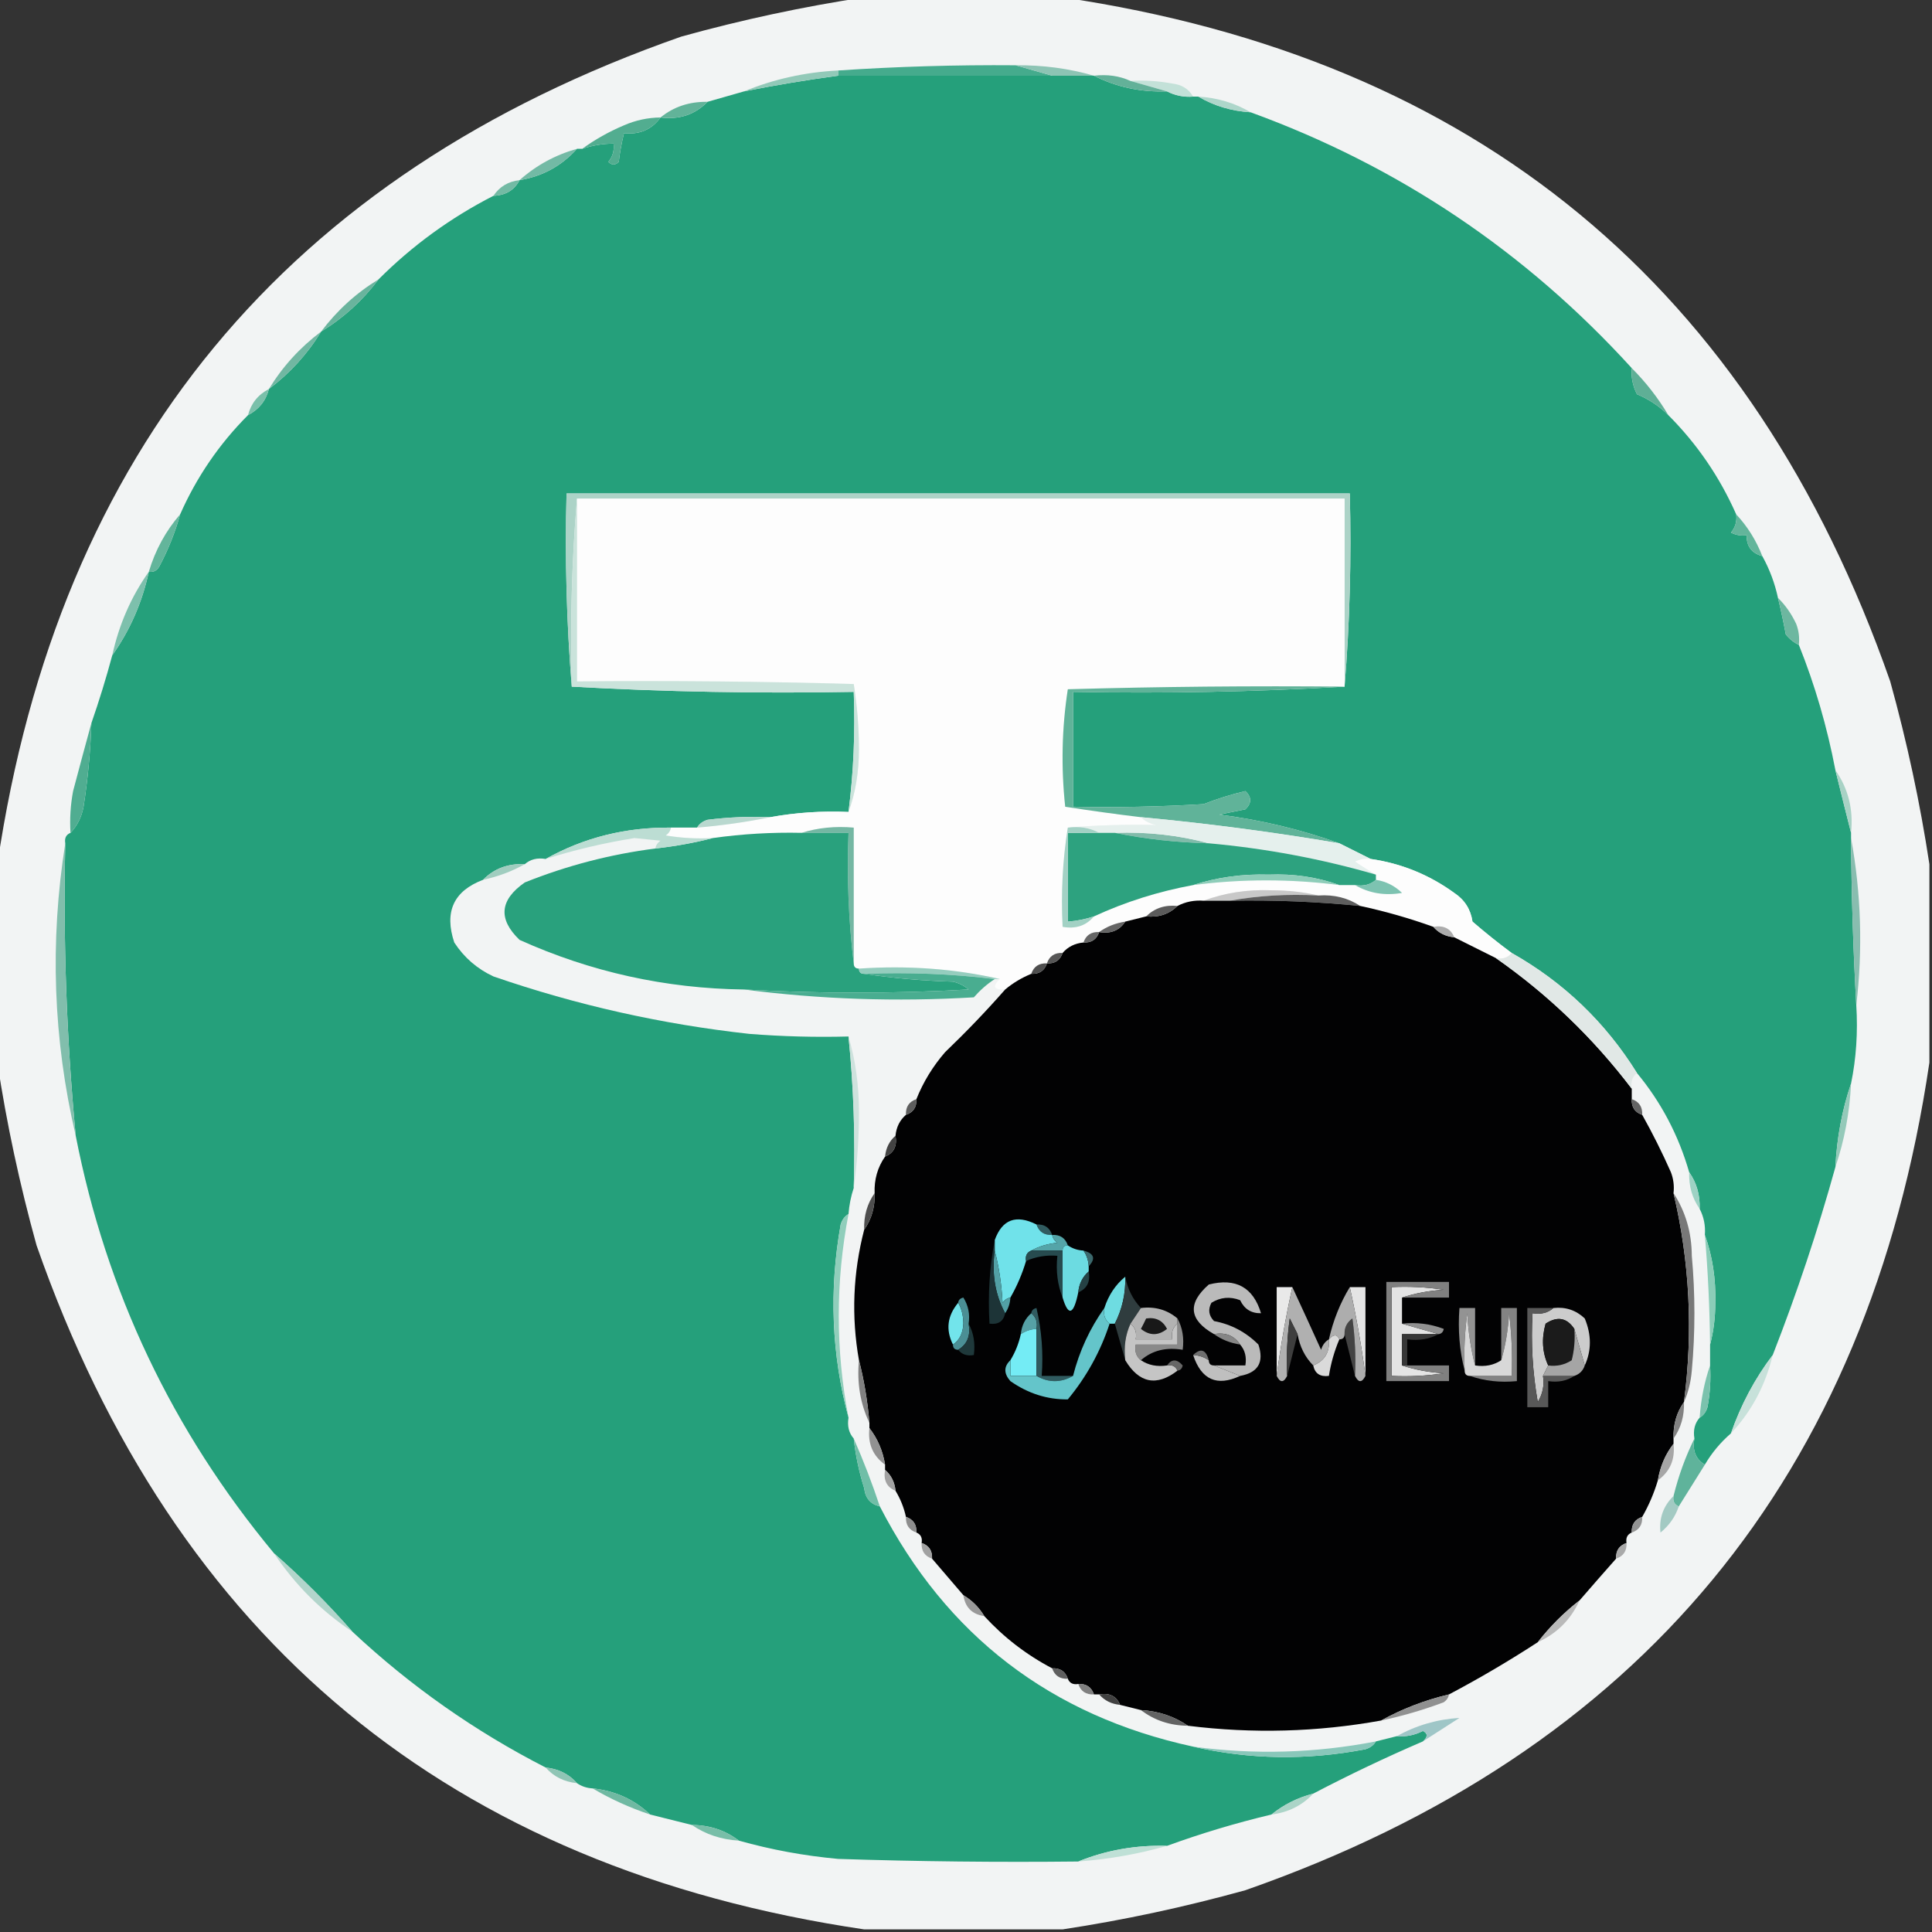 <?xml version="1.0" encoding="UTF-8"?>
<!DOCTYPE svg PUBLIC "-//W3C//DTD SVG 1.1//EN" "http://www.w3.org/Graphics/SVG/1.1/DTD/svg11.dtd">
<svg xmlns="http://www.w3.org/2000/svg" version="1.1" width="370px" height="370px" style="shape-rendering:geometricPrecision; text-rendering:geometricPrecision; image-rendering:optimizeQuality; fill-rule:evenodd; clip-rule:evenodd" xmlns:xlink="http://www.w3.org/1999/xlink">
<rect width="100%" height="100%" fill="#333333" stroke="none"/>
<g><path style="opacity:0.961" fill="#f9fbfb" d="M 165.5,-0.5 C 178.167,-0.5 190.833,-0.5 203.5,-0.5C 282.707,11.204 335.541,54.87 362,130.5C 365.228,142.15 367.728,153.816 369.5,165.5C 369.5,178.167 369.5,190.833 369.5,203.5C 357.796,282.707 314.13,335.541 238.5,362C 226.85,365.228 215.184,367.728 203.5,369.5C 190.833,369.5 178.167,369.5 165.5,369.5C 86.293,357.796 33.459,314.13 7,238.5C 3.772,226.85 1.272,215.184 -0.5,203.5C -0.5,190.833 -0.5,178.167 -0.5,165.5C 11.204,86.293 54.87,33.459 130.5,7C 142.15,3.772 153.816,1.272 165.5,-0.5 Z"/></g>
<g><path style="opacity:1" fill="#45ab8d" d="M 194.5,12.5 C 196.833,13.167 199.167,13.833 201.5,14.5C 187.833,14.5 174.167,14.5 160.5,14.5C 160.5,14.167 160.5,13.833 160.5,13.5C 171.817,12.741 183.15,12.407 194.5,12.5 Z"/></g>
<g><path style="opacity:1" fill="#8dc4b4" d="M 194.5,12.5 C 199.731,12.444 204.731,13.111 209.5,14.5C 206.833,14.5 204.167,14.5 201.5,14.5C 199.167,13.833 196.833,13.167 194.5,12.5 Z"/></g>
<g><path style="opacity:1" fill="#25a07b" d="M 160.5,14.5 C 174.167,14.5 187.833,14.5 201.5,14.5C 204.167,14.5 206.833,14.5 209.5,14.5C 213.799,16.677 218.465,17.677 223.5,17.5C 225.042,18.301 226.708,18.634 228.5,18.5C 228.833,18.5 229.167,18.5 229.5,18.5C 232.505,20.277 235.838,21.277 239.5,21.5C 267.827,31.817 292.16,48.151 312.5,70.5C 312.357,72.262 312.691,73.929 313.5,75.5C 315.784,76.458 317.784,77.792 319.5,79.5C 324.998,85.005 329.331,91.338 332.5,98.5C 332.67,99.822 332.337,100.989 331.5,102C 332.448,102.483 333.448,102.649 334.5,102.5C 334.468,104.619 335.468,105.952 337.5,106.5C 338.892,109.007 339.892,111.673 340.5,114.5C 341.06,116.801 341.56,119.134 342,121.5C 342.708,122.381 343.542,123.047 344.5,123.5C 347.578,131.178 349.911,139.178 351.5,147.5C 352.508,151.596 353.508,155.596 354.5,159.5C 354.5,159.833 354.5,160.167 354.5,160.5C 354.567,171.177 354.901,181.844 355.5,192.5C 355.821,197.695 355.487,202.695 354.5,207.5C 352.779,212.562 351.779,217.895 351.5,223.5C 348.117,235.695 344.117,247.695 339.5,259.5C 336.073,264.016 333.407,269.016 331.5,274.5C 329.484,276.249 327.818,278.249 326.5,280.5C 324.744,279.448 324.077,277.781 324.5,275.5C 324.232,273.901 324.566,272.568 325.5,271.5C 326.222,271.082 326.722,270.416 327,269.5C 327.497,266.854 327.664,264.187 327.5,261.5C 327.5,260.167 327.5,258.833 327.5,257.5C 328.164,255.022 328.497,252.355 328.5,249.5C 328.621,244.907 327.954,240.574 326.5,236.5C 326.634,234.708 326.301,233.042 325.5,231.5C 325.59,228.848 324.924,226.515 323.5,224.5C 321.459,217.415 318.126,211.082 313.5,205.5C 307.452,195.785 299.452,188.118 289.5,182.5C 286.978,180.639 284.478,178.639 282,176.5C 281.654,174.152 280.487,172.319 278.5,171C 273.687,167.51 268.353,165.343 262.5,164.5C 260.5,163.5 258.5,162.5 256.5,161.5C 249.143,158.858 241.476,157.024 233.5,156C 235.167,155.667 236.833,155.333 238.5,155C 239.731,153.817 239.731,152.651 238.5,151.5C 235.772,152.145 233.105,152.979 230.5,154C 222.173,154.5 213.84,154.666 205.5,154.5C 205.5,147.167 205.5,139.833 205.5,132.5C 223.008,132.83 240.341,132.497 257.5,131.5C 258.495,119.345 258.829,107.011 258.5,94.5C 208.5,94.5 158.5,94.5 108.5,94.5C 108.171,107.011 108.505,119.345 109.5,131.5C 127.326,132.497 145.326,132.83 163.5,132.5C 163.799,140.253 163.466,147.92 162.5,155.5C 157.438,155.274 152.438,155.608 147.5,156.5C 143.486,156.334 139.486,156.501 135.5,157C 134.584,157.278 133.918,157.778 133.5,158.5C 131.833,158.5 130.167,158.5 128.5,158.5C 119.814,158.407 111.814,160.407 104.5,164.5C 102.901,164.232 101.568,164.566 100.5,165.5C 97.284,165.345 94.617,166.345 92.5,168.5C 86.875,170.627 85.042,174.627 87,180.5C 88.884,183.384 91.384,185.551 94.5,187C 110.391,192.484 126.724,196.15 143.5,198C 149.825,198.5 156.158,198.666 162.5,198.5C 163.473,208.084 163.806,217.75 163.5,227.5C 162.962,229.117 162.629,230.784 162.5,232.5C 161.778,232.918 161.278,233.584 161,234.5C 158.754,247.101 159.254,259.434 162.5,271.5C 162.232,273.099 162.566,274.432 163.5,275.5C 163.85,278.722 164.517,281.888 165.5,285C 165.715,286.908 166.715,288.074 168.5,288.5C 181.253,313.249 201.253,328.582 228.5,334.5C 239.31,336.986 250.31,337.153 261.5,335C 262.416,334.722 263.082,334.222 263.5,333.5C 264.833,333.167 266.167,332.833 267.5,332.5C 269.262,332.643 270.929,332.309 272.5,331.5C 273.463,331.97 273.463,332.637 272.5,333.5C 265.348,336.577 258.348,339.91 251.5,343.5C 248.504,344.27 245.837,345.604 243.5,347.5C 236.671,349.128 230.004,351.128 223.5,353.5C 217.497,353.333 211.83,354.333 206.5,356.5C 191.163,356.667 175.83,356.5 160.5,356C 154.011,355.407 147.678,354.241 141.5,352.5C 138.916,350.528 135.916,349.528 132.5,349.5C 129.833,348.833 127.167,348.167 124.5,347.5C 121.481,344.621 117.814,342.955 113.5,342.5C 112.391,342.443 111.391,342.11 110.5,341.5C 108.967,339.755 106.967,338.755 104.5,338.5C 90.932,331.553 78.599,322.886 67.5,312.5C 62.833,307.167 57.833,302.167 52.5,297.5C 33.002,274.024 20.335,247.358 14.5,217.5C 12.745,198.895 12.079,180.228 12.5,161.5C 12.328,160.508 12.662,159.842 13.5,159.5C 14.793,158.158 15.626,156.491 16,154.5C 16.83,149.192 17.33,143.859 17.5,138.5C 18.985,134.229 20.319,129.896 21.5,125.5C 24.909,120.677 27.243,115.344 28.5,109.5C 29.376,109.631 30.043,109.298 30.5,108.5C 32.223,105.268 33.556,101.935 34.5,98.5C 37.669,91.338 42.002,85.005 47.5,79.5C 49.587,78.415 50.92,76.749 51.5,74.5C 55.566,71.437 58.899,67.771 61.5,63.5C 65.771,60.899 69.437,57.566 72.5,53.5C 78.988,47.013 86.321,41.68 94.5,37.5C 96.848,37.408 98.514,36.408 99.5,34.5C 103.88,33.783 107.546,31.783 110.5,28.5C 110.833,28.5 111.167,28.5 111.5,28.5C 113.435,27.851 115.435,27.517 117.5,27.5C 117.67,28.822 117.337,29.989 116.5,31C 117.167,31.667 117.833,31.667 118.5,31C 118.67,29.43 119.003,27.597 119.5,25.5C 122.481,25.818 124.815,24.818 126.5,22.5C 130.104,22.951 133.104,21.951 135.5,19.5C 137.833,18.833 140.167,18.167 142.5,17.5C 148.467,16.314 154.467,15.314 160.5,14.5 Z"/></g>
<g><path style="opacity:1" fill="#92c9b8" d="M 160.5,13.5 C 160.5,13.833 160.5,14.167 160.5,14.5C 154.467,15.314 148.467,16.314 142.5,17.5C 148.156,15.159 154.156,13.826 160.5,13.5 Z"/></g>
<g><path style="opacity:1" fill="#c3e1d8" d="M 216.5,15.5 C 219.187,15.336 221.854,15.503 224.5,16C 226.32,16.2 227.653,17.034 228.5,18.5C 226.708,18.634 225.042,18.301 223.5,17.5C 221.167,16.833 218.833,16.167 216.5,15.5 Z"/></g>
<g><path style="opacity:1" fill="#63b199" d="M 209.5,14.5 C 212.059,14.198 214.393,14.532 216.5,15.5C 218.833,16.167 221.167,16.833 223.5,17.5C 218.465,17.677 213.799,16.677 209.5,14.5 Z"/></g>
<g><path style="opacity:1" fill="#add6ca" d="M 229.5,18.5 C 233.162,18.723 236.495,19.723 239.5,21.5C 235.838,21.277 232.505,20.277 229.5,18.5 Z"/></g>
<g><path style="opacity:1" fill="#62b399" d="M 135.5,19.5 C 133.104,21.951 130.104,22.951 126.5,22.5C 129.008,20.446 132.008,19.446 135.5,19.5 Z"/></g>
<g><path style="opacity:1" fill="#52ad90" d="M 126.5,22.5 C 124.815,24.818 122.481,25.818 119.5,25.5C 119.003,27.597 118.67,29.43 118.5,31C 117.833,31.667 117.167,31.667 116.5,31C 117.337,29.989 117.67,28.822 117.5,27.5C 115.435,27.517 113.435,27.851 111.5,28.5C 113.922,26.732 116.588,25.232 119.5,24C 121.74,23.023 124.073,22.523 126.5,22.5 Z"/></g>
<g><path style="opacity:1" fill="#73baa5" d="M 110.5,28.5 C 107.546,31.783 103.88,33.783 99.5,34.5C 102.675,31.672 106.342,29.672 110.5,28.5 Z"/></g>
<g><path style="opacity:1" fill="#73baa4" d="M 99.5,34.5 C 98.514,36.408 96.848,37.408 94.5,37.5C 95.659,35.75 97.326,34.75 99.5,34.5 Z"/></g>
<g><path style="opacity:1" fill="#69b49d" d="M 72.5,53.5 C 69.437,57.566 65.771,60.899 61.5,63.5C 64.563,59.434 68.229,56.101 72.5,53.5 Z"/></g>
<g><path style="opacity:1" fill="#71b7a2" d="M 61.5,63.5 C 58.899,67.771 55.566,71.437 51.5,74.5C 54.101,70.229 57.434,66.563 61.5,63.5 Z"/></g>
<g><path style="opacity:1" fill="#5faf96" d="M 312.5,70.5 C 315.209,73.209 317.542,76.209 319.5,79.5C 317.784,77.792 315.784,76.458 313.5,75.5C 312.691,73.929 312.357,72.262 312.5,70.5 Z"/></g>
<g><path style="opacity:1" fill="#7ac0aa" d="M 51.5,74.5 C 50.92,76.749 49.587,78.415 47.5,79.5C 48.08,77.251 49.413,75.585 51.5,74.5 Z"/></g>
<g><path style="opacity:1" fill="#acd3c7" d="M 257.5,131.5 C 257.5,119.5 257.5,107.5 257.5,95.5C 208.5,95.5 159.5,95.5 110.5,95.5C 109.505,107.322 109.172,119.322 109.5,131.5C 108.505,119.345 108.171,107.011 108.5,94.5C 158.5,94.5 208.5,94.5 258.5,94.5C 258.829,107.011 258.495,119.345 257.5,131.5 Z"/></g>
<g><path style="opacity:1" fill="#fdfdfd" d="M 110.5,95.5 C 159.5,95.5 208.5,95.5 257.5,95.5C 257.5,107.5 257.5,119.5 257.5,131.5C 239.83,131.333 222.164,131.5 204.5,132C 203.353,139.42 203.187,146.92 204,154.5C 208.796,155.248 213.629,155.915 218.5,156.5C 219.263,157.268 220.263,157.768 221.5,158C 215.659,157.865 209.992,158.031 204.5,158.5C 203.51,164.645 203.177,170.978 203.5,177.5C 206.01,177.946 208.01,177.28 209.5,175.5C 215.488,172.728 221.822,170.728 228.5,169.5C 237.842,168.299 247.175,168.299 256.5,169.5C 257.5,169.5 258.5,169.5 259.5,169.5C 262.228,171.076 265.228,171.576 268.5,171C 267.09,169.628 265.423,168.795 263.5,168.5C 263.5,168.167 263.5,167.833 263.5,167.5C 262.192,166.768 260.858,165.934 259.5,165C 260.448,164.517 261.448,164.351 262.5,164.5C 268.353,165.343 273.687,167.51 278.5,171C 280.487,172.319 281.654,174.152 282,176.5C 284.478,178.639 286.978,180.639 289.5,182.5C 288.791,183.404 287.791,183.737 286.5,183.5C 283.833,182.167 281.167,180.833 278.5,179.5C 277.817,177.824 276.483,177.157 274.5,177.5C 269.939,175.859 265.273,174.526 260.5,173.5C 258.162,171.96 255.495,171.294 252.5,171.5C 249.686,170.835 246.686,170.502 243.5,170.5C 238.893,170.316 234.56,170.983 230.5,172.5C 228.708,172.366 227.042,172.699 225.5,173.5C 223.102,173.259 221.102,173.926 219.5,175.5C 218.167,175.833 216.833,176.167 215.5,176.5C 213.597,176.796 211.93,177.463 210.5,178.5C 208.973,178.427 207.973,179.094 207.5,180.5C 205.847,180.66 204.514,181.326 203.5,182.5C 201.973,182.427 200.973,183.094 200.5,184.5C 198.973,184.427 197.973,185.094 197.5,186.5C 195.668,187.248 194.001,188.248 192.5,189.5C 190.302,189.591 189.969,188.925 191.5,187.5C 182.895,185.529 173.895,184.862 164.5,185.5C 163.833,185.5 163.5,185.167 163.5,184.5C 163.5,175.833 163.5,167.167 163.5,158.5C 159.958,158.187 156.625,158.521 153.5,159.5C 147.797,159.375 142.13,159.708 136.5,160.5C 133.482,160.665 130.482,160.498 127.5,160C 128.056,159.617 128.389,159.117 128.5,158.5C 130.167,158.5 131.833,158.5 133.5,158.5C 138.338,158.089 143.005,157.422 147.5,156.5C 152.438,155.608 157.438,155.274 162.5,155.5C 163.824,151.893 164.491,147.893 164.5,143.5C 164.485,139.252 164.152,135.085 163.5,131C 145.836,130.5 128.17,130.333 110.5,130.5C 110.5,118.833 110.5,107.167 110.5,95.5 Z"/></g>
<g><path style="opacity:1" fill="#63b59b" d="M 34.5,98.5 C 33.556,101.935 32.223,105.268 30.5,108.5C 30.043,109.298 29.376,109.631 28.5,109.5C 29.742,105.345 31.742,101.678 34.5,98.5 Z"/></g>
<g><path style="opacity:1" fill="#63b59b" d="M 332.5,98.5 C 334.664,100.822 336.331,103.489 337.5,106.5C 335.468,105.952 334.468,104.619 334.5,102.5C 333.448,102.649 332.448,102.483 331.5,102C 332.337,100.989 332.67,99.822 332.5,98.5 Z"/></g>
<g><path style="opacity:1" fill="#7dc0ac" d="M 28.5,109.5 C 27.243,115.344 24.909,120.677 21.5,125.5C 22.79,119.599 25.123,114.265 28.5,109.5 Z"/></g>
<g><path style="opacity:1" fill="#6db7a0" d="M 340.5,114.5 C 341.931,115.903 343.098,117.569 344,119.5C 344.49,120.793 344.657,122.127 344.5,123.5C 343.542,123.047 342.708,122.381 342,121.5C 341.56,119.134 341.06,116.801 340.5,114.5 Z"/></g>
<g><path style="opacity:1" fill="#cae3db" d="M 110.5,95.5 C 110.5,107.167 110.5,118.833 110.5,130.5C 128.17,130.333 145.836,130.5 163.5,131C 164.152,135.085 164.485,139.252 164.5,143.5C 164.491,147.893 163.824,151.893 162.5,155.5C 163.466,147.92 163.799,140.253 163.5,132.5C 145.326,132.83 127.326,132.497 109.5,131.5C 109.172,119.322 109.505,107.322 110.5,95.5 Z"/></g>
<g><path style="opacity:1" fill="#60b399" d="M 257.5,131.5 C 240.341,132.497 223.008,132.83 205.5,132.5C 205.5,139.833 205.5,147.167 205.5,154.5C 213.84,154.666 222.173,154.5 230.5,154C 233.105,152.979 235.772,152.145 238.5,151.5C 239.731,152.651 239.731,153.817 238.5,155C 236.833,155.333 235.167,155.667 233.5,156C 241.476,157.024 249.143,158.858 256.5,161.5C 243.905,159.355 231.238,157.688 218.5,156.5C 213.629,155.915 208.796,155.248 204,154.5C 203.187,146.92 203.353,139.42 204.5,132C 222.164,131.5 239.83,131.333 257.5,131.5 Z"/></g>
<g><path style="opacity:1" fill="#a8d2c5" d="M 351.5,147.5 C 353.966,151.018 354.966,155.018 354.5,159.5C 353.508,155.596 352.508,151.596 351.5,147.5 Z"/></g>
<g><path style="opacity:1" fill="#50ad91" d="M 17.5,138.5 C 17.33,143.859 16.83,149.192 16,154.5C 15.626,156.491 14.793,158.158 13.5,159.5C 13.336,156.813 13.503,154.146 14,151.5C 15.174,147.058 16.341,142.725 17.5,138.5 Z"/></g>
<g><path style="opacity:1" fill="#b9d8cf" d="M 147.5,156.5 C 143.005,157.422 138.338,158.089 133.5,158.5C 133.918,157.778 134.584,157.278 135.5,157C 139.486,156.501 143.486,156.334 147.5,156.5 Z"/></g>
<g><path style="opacity:1" fill="#81bbaa" d="M 213.5,159.5 C 219.739,159.276 225.739,159.943 231.5,161.5C 225.301,161.348 219.301,160.682 213.5,159.5 Z"/></g>
<g><path style="opacity:1" fill="#74b7a3" d="M 153.5,159.5 C 156.625,158.521 159.958,158.187 163.5,158.5C 163.5,167.167 163.5,175.833 163.5,184.5C 162.507,176.35 162.174,168.017 162.5,159.5C 159.5,159.5 156.5,159.5 153.5,159.5 Z"/></g>
<g><path style="opacity:1" fill="#e5f0ed" d="M 218.5,156.5 C 231.238,157.688 243.905,159.355 256.5,161.5C 258.5,162.5 260.5,163.5 262.5,164.5C 261.448,164.351 260.448,164.517 259.5,165C 260.858,165.934 262.192,166.768 263.5,167.5C 253.093,164.485 242.426,162.485 231.5,161.5C 225.739,159.943 219.739,159.276 213.5,159.5C 212.5,159.5 211.5,159.5 210.5,159.5C 208.735,158.539 206.735,158.205 204.5,158.5C 209.992,158.031 215.659,157.865 221.5,158C 220.263,157.768 219.263,157.268 218.5,156.5 Z"/></g>
<g><path style="opacity:1" fill="#29a17d" d="M 153.5,159.5 C 156.5,159.5 159.5,159.5 162.5,159.5C 162.174,168.017 162.507,176.35 163.5,184.5C 163.5,185.167 163.833,185.5 164.5,185.5C 164.5,186.167 164.833,186.5 165.5,186.5C 170.985,187.327 176.652,187.827 182.5,188C 183.624,188.249 184.624,188.749 185.5,189.5C 171.178,190.307 156.845,190.307 142.5,189.5C 127.478,189.315 113.145,186.148 99.5,180C 95.356,176.021 95.69,172.355 100.5,169C 108.571,165.767 116.904,163.601 125.5,162.5C 129.337,162.069 133.003,161.402 136.5,160.5C 142.13,159.708 147.797,159.375 153.5,159.5 Z"/></g>
<g><path style="opacity:1" fill="#2da27f" d="M 210.5,159.5 C 211.5,159.5 212.5,159.5 213.5,159.5C 219.301,160.682 225.301,161.348 231.5,161.5C 242.426,162.485 253.093,164.485 263.5,167.5C 263.5,167.833 263.5,168.167 263.5,168.5C 262.432,169.434 261.099,169.768 259.5,169.5C 258.5,169.5 257.5,169.5 256.5,169.5C 252.272,167.975 247.772,167.308 243,167.5C 237.91,167.344 233.077,168.01 228.5,169.5C 221.822,170.728 215.488,172.728 209.5,175.5C 207.883,176.038 206.216,176.371 204.5,176.5C 204.5,170.833 204.5,165.167 204.5,159.5C 206.5,159.5 208.5,159.5 210.5,159.5 Z"/></g>
<g><path style="opacity:1" fill="#bcddd3" d="M 128.5,158.5 C 128.389,159.117 128.056,159.617 127.5,160C 130.482,160.498 133.482,160.665 136.5,160.5C 133.003,161.402 129.337,162.069 125.5,162.5C 125.611,161.883 125.944,161.383 126.5,161C 124.833,160.833 123.167,160.667 121.5,160.5C 115.734,161.422 110.067,162.756 104.5,164.5C 111.814,160.407 119.814,158.407 128.5,158.5 Z"/></g>
<g><path style="opacity:1" fill="#a0cdbf" d="M 100.5,165.5 C 98.064,166.871 95.397,167.871 92.5,168.5C 94.617,166.345 97.284,165.345 100.5,165.5 Z"/></g>
<g><path style="opacity:1" fill="#a2d1c4" d="M 204.5,158.5 C 206.735,158.205 208.735,158.539 210.5,159.5C 208.5,159.5 206.5,159.5 204.5,159.5C 204.5,165.167 204.5,170.833 204.5,176.5C 206.216,176.371 207.883,176.038 209.5,175.5C 208.01,177.28 206.01,177.946 203.5,177.5C 203.177,170.978 203.51,164.645 204.5,158.5 Z"/></g>
<g><path style="opacity:1" fill="#8ecdb9" d="M 256.5,169.5 C 247.175,168.299 237.842,168.299 228.5,169.5C 233.077,168.01 237.91,167.344 243,167.5C 247.772,167.308 252.272,167.975 256.5,169.5 Z"/></g>
<g><path style="opacity:1" fill="#7dc3b1" d="M 263.5,168.5 C 265.423,168.795 267.09,169.628 268.5,171C 265.228,171.576 262.228,171.076 259.5,169.5C 261.099,169.768 262.432,169.434 263.5,168.5 Z"/></g>
<g><path style="opacity:1" fill="#c8c8c8" d="M 252.5,171.5 C 246.642,171.178 240.975,171.511 235.5,172.5C 233.833,172.5 232.167,172.5 230.5,172.5C 234.56,170.983 238.893,170.316 243.5,170.5C 246.686,170.502 249.686,170.835 252.5,171.5 Z"/></g>
<g><path style="opacity:1" fill="#5e5e5e" d="M 235.5,172.5 C 240.975,171.511 246.642,171.178 252.5,171.5C 255.495,171.294 258.162,171.96 260.5,173.5C 252.195,172.668 243.862,172.335 235.5,172.5 Z"/></g>
<g><path style="opacity:1" fill="#020203" d="M 230.5,172.5 C 232.167,172.5 233.833,172.5 235.5,172.5C 243.862,172.335 252.195,172.668 260.5,173.5C 265.273,174.526 269.939,175.859 274.5,177.5C 275.514,178.674 276.847,179.34 278.5,179.5C 281.167,180.833 283.833,182.167 286.5,183.5C 296.46,190.46 305.127,198.793 312.5,208.5C 312.5,209.167 312.5,209.833 312.5,210.5C 312.427,212.027 313.094,213.027 314.5,213.5C 316.479,217.03 318.312,220.696 320,224.5C 320.49,225.793 320.657,227.127 320.5,228.5C 323.602,241.666 324.268,254.999 322.5,268.5C 321.076,270.515 320.41,272.848 320.5,275.5C 320.5,275.833 320.5,276.167 320.5,276.5C 318.935,278.509 317.935,280.843 317.5,283.5C 316.758,285.98 315.758,288.313 314.5,290.5C 313.094,290.973 312.427,291.973 312.5,293.5C 311.662,293.842 311.328,294.508 311.5,295.5C 310.094,295.973 309.427,296.973 309.5,298.5C 307.177,301.126 304.843,303.793 302.5,306.5C 299.5,308.833 296.833,311.5 294.5,314.5C 288.998,318.085 283.331,321.419 277.5,324.5C 272.856,325.599 268.522,327.266 264.5,329.5C 252.237,331.714 239.904,332.047 227.5,330.5C 224.855,328.69 221.855,327.69 218.5,327.5C 217.167,327.167 215.833,326.833 214.5,326.5C 213.817,324.824 212.483,324.157 210.5,324.5C 210.167,324.5 209.833,324.5 209.5,324.5C 209.027,323.094 208.027,322.427 206.5,322.5C 205.508,322.672 204.842,322.338 204.5,321.5C 204.027,320.094 203.027,319.427 201.5,319.5C 196.591,316.926 192.258,313.592 188.5,309.5C 187.5,307.833 186.167,306.5 184.5,305.5C 182.471,303.142 180.471,300.808 178.5,298.5C 178.573,296.973 177.906,295.973 176.5,295.5C 176.672,294.508 176.338,293.842 175.5,293.5C 175.573,291.973 174.906,290.973 173.5,290.5C 173.107,288.716 172.441,287.05 171.5,285.5C 171.34,283.847 170.674,282.514 169.5,281.5C 169.5,281.167 169.5,280.833 169.5,280.5C 169.065,277.843 168.065,275.509 166.5,273.5C 166.5,273.167 166.5,272.833 166.5,272.5C 166.149,268.316 165.482,264.316 164.5,260.5C 163.021,252.122 163.354,243.789 165.5,235.5C 166.924,233.485 167.59,231.152 167.5,228.5C 167.4,225.892 168.067,223.558 169.5,221.5C 171.176,220.817 171.843,219.483 171.5,217.5C 171.66,215.847 172.326,214.514 173.5,213.5C 174.906,213.027 175.573,212.027 175.5,210.5C 176.809,207.222 178.642,204.222 181,201.5C 185.037,197.631 188.87,193.631 192.5,189.5C 194.001,188.248 195.668,187.248 197.5,186.5C 199.027,186.573 200.027,185.906 200.5,184.5C 202.027,184.573 203.027,183.906 203.5,182.5C 204.514,181.326 205.847,180.66 207.5,180.5C 209.027,180.573 210.027,179.906 210.5,178.5C 212.698,178.88 214.365,178.213 215.5,176.5C 216.833,176.167 218.167,175.833 219.5,175.5C 221.898,175.741 223.898,175.074 225.5,173.5C 227.042,172.699 228.708,172.366 230.5,172.5 Z"/></g>
<g><path style="opacity:1" fill="#5b5b5b" d="M 225.5,173.5 C 223.898,175.074 221.898,175.741 219.5,175.5C 221.102,173.926 223.102,173.259 225.5,173.5 Z"/></g>
<g><path style="opacity:1" fill="#646464" d="M 215.5,176.5 C 214.365,178.213 212.698,178.88 210.5,178.5C 211.93,177.463 213.597,176.796 215.5,176.5 Z"/></g>
<g><path style="opacity:1" fill="#acacac" d="M 274.5,177.5 C 276.483,177.157 277.817,177.824 278.5,179.5C 276.847,179.34 275.514,178.674 274.5,177.5 Z"/></g>
<g><path style="opacity:1" fill="#666666" d="M 210.5,178.5 C 210.027,179.906 209.027,180.573 207.5,180.5C 207.973,179.094 208.973,178.427 210.5,178.5 Z"/></g>
<g><path style="opacity:1" fill="#88bdaf" d="M 354.5,160.5 C 356.432,171.133 356.765,181.8 355.5,192.5C 354.901,181.844 354.567,171.177 354.5,160.5 Z"/></g>
<g><path style="opacity:1" fill="#81beac" d="M 12.5,161.5 C 12.079,180.228 12.745,198.895 14.5,217.5C 10.179,199.052 9.512,180.385 12.5,161.5 Z"/></g>
<g><path style="opacity:1" fill="#565656" d="M 203.5,182.5 C 203.027,183.906 202.027,184.573 200.5,184.5C 200.973,183.094 201.973,182.427 203.5,182.5 Z"/></g>
<g><path style="opacity:1" fill="#95cdbe" d="M 164.5,185.5 C 173.895,184.862 182.895,185.529 191.5,187.5C 191.167,187.5 190.833,187.5 190.5,187.5C 182.35,186.507 174.017,186.174 165.5,186.5C 164.833,186.5 164.5,186.167 164.5,185.5 Z"/></g>
<g><path style="opacity:1" fill="#4e4e4e" d="M 200.5,184.5 C 200.027,185.906 199.027,186.573 197.5,186.5C 197.973,185.094 198.973,184.427 200.5,184.5 Z"/></g>
<g><path style="opacity:1" fill="#49ad90" d="M 165.5,186.5 C 174.017,186.174 182.35,186.507 190.5,187.5C 189.038,188.458 187.705,189.624 186.5,191C 171.632,191.881 156.966,191.381 142.5,189.5C 156.845,190.307 171.178,190.307 185.5,189.5C 184.624,188.749 183.624,188.249 182.5,188C 176.652,187.827 170.985,187.327 165.5,186.5 Z"/></g>
<g><path style="opacity:1" fill="#e1e8e6" d="M 289.5,182.5 C 299.452,188.118 307.452,195.785 313.5,205.5C 312.596,206.209 312.263,207.209 312.5,208.5C 305.127,198.793 296.46,190.46 286.5,183.5C 287.791,183.737 288.791,183.404 289.5,182.5 Z"/></g>
<g><path style="opacity:1" fill="#cee2dd" d="M 162.5,198.5 C 163.827,202.951 164.494,207.784 164.5,213C 164.499,218.012 164.166,222.845 163.5,227.5C 163.806,217.75 163.473,208.084 162.5,198.5 Z"/></g>
<g><path style="opacity:1" fill="#5d5d5d" d="M 175.5,210.5 C 175.573,212.027 174.906,213.027 173.5,213.5C 173.427,211.973 174.094,210.973 175.5,210.5 Z"/></g>
<g><path style="opacity:1" fill="#646464" d="M 312.5,210.5 C 313.906,210.973 314.573,211.973 314.5,213.5C 313.094,213.027 312.427,212.027 312.5,210.5 Z"/></g>
<g><path style="opacity:1" fill="#434343" d="M 171.5,217.5 C 171.843,219.483 171.176,220.817 169.5,221.5C 169.66,219.847 170.326,218.514 171.5,217.5 Z"/></g>
<g><path style="opacity:1" fill="#94c9b9" d="M 354.5,207.5 C 354.221,213.105 353.221,218.438 351.5,223.5C 351.779,217.895 352.779,212.562 354.5,207.5 Z"/></g>
<g><path style="opacity:1" fill="#9dd2c4" d="M 323.5,224.5 C 324.924,226.515 325.59,228.848 325.5,231.5C 324.076,229.485 323.41,227.152 323.5,224.5 Z"/></g>
<g><path style="opacity:1" fill="#4e4e4e" d="M 167.5,228.5 C 167.59,231.152 166.924,233.485 165.5,235.5C 165.41,232.848 166.076,230.515 167.5,228.5 Z"/></g>
<g><path style="opacity:1" fill="#315c60" d="M 198.5,234.5 C 200.027,234.427 201.027,235.094 201.5,236.5C 199.973,236.573 198.973,235.906 198.5,234.5 Z"/></g>
<g><path style="opacity:1" fill="#70e2ea" d="M 198.5,234.5 C 198.973,235.906 199.973,236.573 201.5,236.5C 201.611,237.117 201.944,237.617 202.5,238C 200.618,238.198 198.952,238.698 197.5,239.5C 196.662,239.842 196.328,240.508 196.5,241.5C 195.758,243.98 194.758,246.313 193.5,248.5C 192.883,248.611 192.383,248.944 192,249.5C 191.821,245.975 191.321,242.641 190.5,239.5C 190.5,238.833 190.5,238.167 190.5,237.5C 191.922,233.536 194.589,232.536 198.5,234.5 Z"/></g>
<g><path style="opacity:1" fill="#54a4a8" d="M 201.5,236.5 C 203.027,236.427 204.027,237.094 204.5,238.5C 203.833,238.5 203.5,238.833 203.5,239.5C 201.5,239.5 199.5,239.5 197.5,239.5C 198.952,238.698 200.618,238.198 202.5,238C 201.944,237.617 201.611,237.117 201.5,236.5 Z"/></g>
<g><path style="opacity:1" fill="#6cdbe1" d="M 204.5,238.5 C 205.391,239.11 206.391,239.443 207.5,239.5C 208.11,240.391 208.443,241.391 208.5,242.5C 208.5,242.833 208.5,243.167 208.5,243.5C 207.326,244.514 206.66,245.847 206.5,247.5C 205.605,251.838 204.605,252.171 203.5,248.5C 203.5,245.5 203.5,242.5 203.5,239.5C 203.5,238.833 203.833,238.5 204.5,238.5 Z"/></g>
<g><path style="opacity:1" fill="#3c696d" d="M 207.5,239.5 C 209.552,240.053 209.885,241.053 208.5,242.5C 208.443,241.391 208.11,240.391 207.5,239.5 Z"/></g>
<g><path style="opacity:1" fill="#274b4f" d="M 197.5,239.5 C 199.5,239.5 201.5,239.5 203.5,239.5C 203.5,242.5 203.5,245.5 203.5,248.5C 202.527,246.052 202.194,243.385 202.5,240.5C 200.379,240.325 198.379,240.659 196.5,241.5C 196.328,240.508 196.662,239.842 197.5,239.5 Z"/></g>
<g><path style="opacity:1" fill="#254144" d="M 208.5,243.5 C 208.843,245.483 208.176,246.817 206.5,247.5C 206.66,245.847 207.326,244.514 208.5,243.5 Z"/></g>
<g><path style="opacity:1" fill="#bababa" d="M 237.5,263.5 C 235.833,262.833 234.167,262.167 232.5,261.5C 234.5,261.5 236.5,261.5 238.5,261.5C 238.768,259.901 238.434,258.568 237.5,257.5C 236.365,255.787 234.698,255.12 232.5,255.5C 227.696,252.788 227.363,249.622 231.5,246C 236.664,244.687 239.997,246.521 241.5,251.5C 239.641,251.539 238.308,250.706 237.5,249C 235.559,248.257 233.726,248.424 232,249.5C 231.316,250.784 231.483,251.951 232.5,253C 235.787,253.616 238.621,255.116 241,257.5C 242.122,260.872 240.955,262.872 237.5,263.5 Z"/></g>
<g><path style="opacity:1" fill="#e4e4e4" d="M 268.5,248.5 C 268.5,250.167 268.5,251.833 268.5,253.5C 270.833,254.167 273.167,254.833 275.5,255.5C 273.167,255.5 270.833,255.5 268.5,255.5C 268.5,257.5 268.5,259.5 268.5,261.5C 270.969,262.317 273.635,262.817 276.5,263C 273.183,263.498 269.85,263.665 266.5,263.5C 266.5,257.833 266.5,252.167 266.5,246.5C 269.85,246.335 273.183,246.502 276.5,247C 273.635,247.183 270.969,247.683 268.5,248.5 Z"/></g>
<g><path style="opacity:1" fill="#787878" d="M 320.5,228.5 C 322.808,232.047 323.975,236.047 324,240.5C 324.667,247.833 324.667,255.167 324,262.5C 323.809,264.708 323.309,266.708 322.5,268.5C 324.268,254.999 323.602,241.666 320.5,228.5 Z"/></g>
<g><path style="opacity:1" fill="#52a0a5" d="M 190.5,239.5 C 191.321,242.641 191.821,245.975 192,249.5C 192.383,248.944 192.883,248.611 193.5,248.5C 193.443,249.609 193.11,250.609 192.5,251.5C 190.577,247.971 189.911,243.971 190.5,239.5 Z"/></g>
<g><path style="opacity:1" fill="#808080" d="M 268.5,248.5 C 270.969,247.683 273.635,247.183 276.5,247C 273.183,246.502 269.85,246.335 266.5,246.5C 266.5,252.167 266.5,257.833 266.5,263.5C 269.85,263.665 273.183,263.498 276.5,263C 273.635,262.817 270.969,262.317 268.5,261.5C 268.833,261.5 269.167,261.5 269.5,261.5C 272.167,261.5 274.833,261.5 277.5,261.5C 277.5,262.5 277.5,263.5 277.5,264.5C 273.5,264.5 269.5,264.5 265.5,264.5C 265.5,258.167 265.5,251.833 265.5,245.5C 269.5,245.5 273.5,245.5 277.5,245.5C 277.5,246.5 277.5,247.5 277.5,248.5C 274.5,248.5 271.5,248.5 268.5,248.5 Z"/></g>
<g><path style="opacity:1" fill="#8bcdb8" d="M 326.5,236.5 C 327.954,240.574 328.621,244.907 328.5,249.5C 328.497,252.355 328.164,255.022 327.5,257.5C 327.422,250.485 327.089,243.485 326.5,236.5 Z"/></g>
<g><path style="opacity:1" fill="#90cebb" d="M 162.5,232.5 C 160.009,245.486 160.009,258.486 162.5,271.5C 159.254,259.434 158.754,247.101 161,234.5C 161.278,233.584 161.778,232.918 162.5,232.5 Z"/></g>
<g><path style="opacity:1" fill="#e9e9e9" d="M 247.5,246.5 C 246.236,252.229 245.236,257.895 244.5,263.5C 244.5,257.833 244.5,252.167 244.5,246.5C 245.5,246.5 246.5,246.5 247.5,246.5 Z"/></g>
<g><path style="opacity:1" fill="#e4e4e4" d="M 258.5,246.5 C 259.5,246.5 260.5,246.5 261.5,246.5C 261.5,252.167 261.5,257.833 261.5,263.5C 260.764,257.895 259.764,252.229 258.5,246.5 Z"/></g>
<g><path style="opacity:1" fill="#6edce1" d="M 215.5,244.5 C 215.595,247.692 214.929,250.692 213.5,253.5C 213.167,253.5 212.833,253.5 212.5,253.5C 211.596,252.791 211.263,251.791 211.5,250.5C 212.298,248.034 213.631,246.034 215.5,244.5 Z"/></g>
<g><path style="opacity:1" fill="#2f3c3e" d="M 215.5,244.5 C 215.94,246.844 216.94,248.844 218.5,250.5C 217.833,251.5 217.167,252.5 216.5,253.5C 215.532,255.607 215.198,257.941 215.5,260.5C 214.833,258.167 214.167,255.833 213.5,253.5C 214.929,250.692 215.595,247.692 215.5,244.5 Z"/></g>
<g><path style="opacity:1" fill="#b2b2b2" d="M 218.5,250.5 C 221.188,250.166 223.521,250.832 225.5,252.5C 225.5,252.833 225.5,253.167 225.5,253.5C 224.596,254.209 224.263,255.209 224.5,256.5C 222.167,256.5 219.833,256.5 217.5,256.5C 217.737,255.209 217.404,254.209 216.5,253.5C 217.167,252.5 217.833,251.5 218.5,250.5 Z"/></g>
<g><path style="opacity:1" fill="#b0b0b0" d="M 247.5,246.5 C 249.329,250.435 251.162,254.435 253,258.5C 253.278,257.584 253.778,256.918 254.5,256.5C 254.69,258.959 253.69,260.626 251.5,261.5C 249.912,259.887 248.912,257.887 248.5,255.5C 248.013,254.527 247.513,253.527 247,252.5C 246.501,256.152 246.335,259.818 246.5,263.5C 245.833,264.833 245.167,264.833 244.5,263.5C 245.236,257.895 246.236,252.229 247.5,246.5 Z"/></g>
<g><path style="opacity:1" fill="#cccccc" d="M 297.5,250.5 C 299.827,250.247 301.827,250.914 303.5,252.5C 304.803,255.645 304.803,258.645 303.5,261.5C 302.833,259.167 302.167,256.833 301.5,254.5C 300.068,252.353 298.235,252.02 296,253.5C 295.199,256.367 295.366,259.034 296.5,261.5C 296.167,262.167 295.833,262.833 295.5,263.5C 295.785,265.288 295.452,266.955 294.5,268.5C 293.505,262.872 293.171,257.206 293.5,251.5C 295.099,251.768 296.432,251.434 297.5,250.5 Z"/></g>
<g><path style="opacity:1" fill="#1d3437" d="M 190.5,237.5 C 190.5,238.167 190.5,238.833 190.5,239.5C 189.911,243.971 190.577,247.971 192.5,251.5C 192.179,253.048 191.179,253.715 189.5,253.5C 189.179,247.974 189.512,242.64 190.5,237.5 Z"/></g>
<g><path style="opacity:1" fill="#939393" d="M 282.5,261.5 C 281.679,258.359 281.179,255.025 281,251.5C 280.501,255.152 280.335,258.818 280.5,262.5C 279.517,258.702 279.183,254.702 279.5,250.5C 280.5,250.5 281.5,250.5 282.5,250.5C 282.5,254.167 282.5,257.833 282.5,261.5 Z"/></g>
<g><path style="opacity:1" fill="#838383" d="M 281.5,263.5 C 284.167,263.5 286.833,263.5 289.5,263.5C 289.666,259.486 289.499,255.486 289,251.5C 288.819,254.695 288.319,257.695 287.5,260.5C 287.5,257.167 287.5,253.833 287.5,250.5C 288.5,250.5 289.5,250.5 290.5,250.5C 290.5,255.167 290.5,259.833 290.5,264.5C 287.287,264.81 284.287,264.477 281.5,263.5 Z"/></g>
<g><path style="opacity:1" fill="#72e4eb" d="M 183.5,249.5 C 184.156,250.622 184.489,251.955 184.5,253.5C 184.415,255.333 183.748,256.666 182.5,257.5C 181.083,254.66 181.416,251.993 183.5,249.5 Z"/></g>
<g><path style="opacity:1" fill="#56a1a6" d="M 197.5,251.5 C 198.404,252.209 198.737,253.209 198.5,254.5C 197.391,254.557 196.391,254.89 195.5,255.5C 195.66,253.847 196.326,252.514 197.5,251.5 Z"/></g>
<g><path style="opacity:1" fill="#181818" d="M 219.5,252.5 C 221.346,252.222 222.68,252.889 223.5,254.5C 221.833,255.833 220.167,255.833 218.5,254.5C 218.863,253.817 219.196,253.15 219.5,252.5 Z"/></g>
<g><path style="opacity:1" fill="#919191" d="M 268.5,253.5 C 271.247,253.187 273.914,253.52 276.5,254.5C 276.376,255.107 276.043,255.44 275.5,255.5C 273.167,254.833 270.833,254.167 268.5,253.5 Z"/></g>
<g><path style="opacity:1" fill="#585858" d="M 297.5,250.5 C 296.432,251.434 295.099,251.768 293.5,251.5C 293.171,257.206 293.505,262.872 294.5,268.5C 295.452,266.955 295.785,265.288 295.5,263.5C 297.5,263.5 299.5,263.5 301.5,263.5C 300.081,264.451 298.415,264.784 296.5,264.5C 296.5,266.167 296.5,267.833 296.5,269.5C 295.167,269.5 293.833,269.5 292.5,269.5C 292.5,263.167 292.5,256.833 292.5,250.5C 294.167,250.5 295.833,250.5 297.5,250.5 Z"/></g>
<g><path style="opacity:1" fill="#1b1b1b" d="M 301.5,254.5 C 301.662,256.527 301.495,258.527 301,260.5C 299.644,261.38 298.144,261.714 296.5,261.5C 295.366,259.034 295.199,256.367 296,253.5C 298.235,252.02 300.068,252.353 301.5,254.5 Z"/></g>
<g><path style="opacity:1" fill="#4b8f95" d="M 183.5,249.5 C 183.56,248.957 183.893,248.624 184.5,248.5C 185.452,250.045 185.785,251.712 185.5,253.5C 185.923,255.781 185.256,257.448 183.5,258.5C 182.833,258.5 182.5,258.167 182.5,257.5C 183.748,256.666 184.415,255.333 184.5,253.5C 184.489,251.955 184.156,250.622 183.5,249.5 Z"/></g>
<g><path style="opacity:1" fill="#868686" d="M 232.5,255.5 C 234.698,255.12 236.365,255.787 237.5,257.5C 235.597,257.204 233.93,256.537 232.5,255.5 Z"/></g>
<g><path style="opacity:1" fill="#434343" d="M 259.5,263.5 C 258.833,260.833 258.167,258.167 257.5,255.5C 257.461,254.244 257.961,253.244 259,252.5C 259.499,256.152 259.665,259.818 259.5,263.5 Z"/></g>
<g><path style="opacity:1" fill="#adadad" d="M 258.5,246.5 C 259.764,252.229 260.764,257.895 261.5,263.5C 260.833,264.833 260.167,264.833 259.5,263.5C 259.665,259.818 259.499,256.152 259,252.5C 257.961,253.244 257.461,254.244 257.5,255.5C 257.5,256.167 257.167,256.5 256.5,256.5C 256.062,255.494 255.396,255.494 254.5,256.5C 255.321,252.873 256.654,249.54 258.5,246.5 Z"/></g>
<g><path style="opacity:1" fill="#373737" d="M 275.5,255.5 C 273.735,256.461 271.735,256.795 269.5,256.5C 269.5,258.167 269.5,259.833 269.5,261.5C 269.167,261.5 268.833,261.5 268.5,261.5C 268.5,259.5 268.5,257.5 268.5,255.5C 270.833,255.5 273.167,255.5 275.5,255.5 Z"/></g>
<g><path style="opacity:1" fill="#8a8a8a" d="M 225.5,252.5 C 226.461,254.265 226.795,256.265 226.5,258.5C 223.302,257.964 220.635,258.631 218.5,260.5C 217.596,259.791 217.263,258.791 217.5,257.5C 220.167,257.5 222.833,257.5 225.5,257.5C 225.5,256.167 225.5,254.833 225.5,253.5C 225.5,253.167 225.5,252.833 225.5,252.5 Z"/></g>
<g><path style="opacity:1" fill="#3e3e3e" d="M 248.5,255.5 C 247.833,258.167 247.167,260.833 246.5,263.5C 246.335,259.818 246.501,256.152 247,252.5C 247.513,253.527 248.013,254.527 248.5,255.5 Z"/></g>
<g><path style="opacity:1" fill="#1f393b" d="M 185.5,253.5 C 186.461,255.265 186.795,257.265 186.5,259.5C 185.209,259.737 184.209,259.404 183.5,258.5C 185.256,257.448 185.923,255.781 185.5,253.5 Z"/></g>
<g><path style="opacity:1" fill="#c5c5c5" d="M 216.5,253.5 C 217.404,254.209 217.737,255.209 217.5,256.5C 219.833,256.5 222.167,256.5 224.5,256.5C 224.263,255.209 224.596,254.209 225.5,253.5C 225.5,254.833 225.5,256.167 225.5,257.5C 222.833,257.5 220.167,257.5 217.5,257.5C 217.263,258.791 217.596,259.791 218.5,260.5C 219.919,261.451 221.585,261.784 223.5,261.5C 224.492,261.328 225.158,261.662 225.5,262.5C 221.484,265.564 218.151,264.897 215.5,260.5C 215.198,257.941 215.532,255.607 216.5,253.5 Z"/></g>
<g><path style="opacity:1" fill="#74ecf5" d="M 198.5,254.5 C 198.5,257.5 198.5,260.5 198.5,263.5C 196.833,263.5 195.167,263.5 193.5,263.5C 193.5,262.5 193.5,261.5 193.5,260.5C 194.441,258.95 195.107,257.284 195.5,255.5C 196.391,254.89 197.391,254.557 198.5,254.5 Z"/></g>
<g><path style="opacity:1" fill="#bfbfbf" d="M 228.5,259.5 C 229.609,259.557 230.609,259.89 231.5,260.5C 231.5,261.167 231.833,261.5 232.5,261.5C 234.167,262.167 235.833,262.833 237.5,263.5C 233.067,265.583 230.067,264.249 228.5,259.5 Z"/></g>
<g><path style="opacity:1" fill="#6e6e6e" d="M 228.5,259.5 C 229.947,258.115 230.947,258.448 231.5,260.5C 230.609,259.89 229.609,259.557 228.5,259.5 Z"/></g>
<g><path style="opacity:1" fill="#dadada" d="M 256.5,256.5 C 255.545,258.746 254.878,261.079 254.5,263.5C 252.821,263.715 251.821,263.048 251.5,261.5C 253.69,260.626 254.69,258.959 254.5,256.5C 255.396,255.494 256.062,255.494 256.5,256.5 Z"/></g>
<g><path style="opacity:1" fill="#a5a5a5" d="M 301.5,254.5 C 302.167,256.833 302.833,259.167 303.5,261.5C 303.167,262.5 302.5,263.167 301.5,263.5C 299.5,263.5 297.5,263.5 295.5,263.5C 295.833,262.833 296.167,262.167 296.5,261.5C 298.144,261.714 299.644,261.38 301,260.5C 301.495,258.527 301.662,256.527 301.5,254.5 Z"/></g>
<g><path style="opacity:1" fill="#666666" d="M 223.5,261.5 C 224.386,260.224 225.386,260.224 226.5,261.5C 226.376,262.107 226.043,262.44 225.5,262.5C 225.158,261.662 224.492,261.328 223.5,261.5 Z"/></g>
<g><path style="opacity:1" fill="#d8d8d8" d="M 282.5,261.5 C 284.415,261.784 286.081,261.451 287.5,260.5C 288.319,257.695 288.819,254.695 289,251.5C 289.499,255.486 289.666,259.486 289.5,263.5C 286.833,263.5 284.167,263.5 281.5,263.5C 280.833,263.5 280.5,263.167 280.5,262.5C 280.335,258.818 280.501,255.152 281,251.5C 281.179,255.025 281.679,258.359 282.5,261.5 Z"/></g>
<g><path style="opacity:1" fill="#305b60" d="M 197.5,251.5 C 197.56,250.957 197.893,250.624 198.5,250.5C 199.492,254.783 199.826,259.116 199.5,263.5C 201.5,263.5 203.5,263.5 205.5,263.5C 203.167,264.833 200.833,264.833 198.5,263.5C 198.5,260.5 198.5,257.5 198.5,254.5C 198.737,253.209 198.404,252.209 197.5,251.5 Z"/></g>
<g><path style="opacity:1" fill="#64c5ca" d="M 211.5,250.5 C 211.263,251.791 211.596,252.791 212.5,253.5C 210.746,258.842 208.079,263.675 204.5,268C 200.544,268.037 196.877,266.87 193.5,264.5C 192.218,263.042 192.218,261.708 193.5,260.5C 193.5,261.5 193.5,262.5 193.5,263.5C 195.167,263.5 196.833,263.5 198.5,263.5C 200.833,264.833 203.167,264.833 205.5,263.5C 206.71,258.749 208.71,254.416 211.5,250.5 Z"/></g>
<g><path style="opacity:1" fill="#7bc2ad" d="M 327.5,261.5 C 327.664,264.187 327.497,266.854 327,269.5C 326.722,270.416 326.222,271.082 325.5,271.5C 325.753,267.96 326.419,264.627 327.5,261.5 Z"/></g>
<g><path style="opacity:1" fill="#c7e1da" d="M 339.5,259.5 C 338.088,265.334 335.421,270.334 331.5,274.5C 333.407,269.016 336.073,264.016 339.5,259.5 Z"/></g>
<g><path style="opacity:1" fill="#808080" d="M 164.5,260.5 C 165.482,264.316 166.149,268.316 166.5,272.5C 164.75,268.817 164.083,264.817 164.5,260.5 Z"/></g>
<g><path style="opacity:1" fill="#828282" d="M 322.5,268.5 C 322.59,271.152 321.924,273.485 320.5,275.5C 320.41,272.848 321.076,270.515 322.5,268.5 Z"/></g>
<g><path style="opacity:1" fill="#919191" d="M 166.5,273.5 C 168.065,275.509 169.065,277.843 169.5,280.5C 167.166,278.824 166.166,276.491 166.5,273.5 Z"/></g>
<g><path style="opacity:1" fill="#a6a6a6" d="M 320.5,276.5 C 320.834,279.491 319.834,281.824 317.5,283.5C 317.935,280.843 318.935,278.509 320.5,276.5 Z"/></g>
<g><path style="opacity:1" fill="#5fb39b" d="M 324.5,275.5 C 324.077,277.781 324.744,279.448 326.5,280.5C 324.83,283.175 323.164,285.841 321.5,288.5C 320.662,288.158 320.328,287.492 320.5,286.5C 321.462,282.605 322.796,278.939 324.5,275.5 Z"/></g>
<g><path style="opacity:1" fill="#a2a2a2" d="M 169.5,281.5 C 170.674,282.514 171.34,283.847 171.5,285.5C 169.824,284.817 169.157,283.483 169.5,281.5 Z"/></g>
<g><path style="opacity:1" fill="#70bea7" d="M 163.5,275.5 C 165.342,279.68 167.008,284.013 168.5,288.5C 166.715,288.074 165.715,286.908 165.5,285C 164.517,281.888 163.85,278.722 163.5,275.5 Z"/></g>
<g><path style="opacity:1" fill="#a3cac3" d="M 320.5,286.5 C 320.328,287.492 320.662,288.158 321.5,288.5C 320.836,290.487 319.669,292.154 318,293.5C 317.705,290.758 318.538,288.425 320.5,286.5 Z"/></g>
<g><path style="opacity:1" fill="#8d8d8d" d="M 173.5,290.5 C 174.906,290.973 175.573,291.973 175.5,293.5C 174.094,293.027 173.427,292.027 173.5,290.5 Z"/></g>
<g><path style="opacity:1" fill="#939393" d="M 314.5,290.5 C 314.573,292.027 313.906,293.027 312.5,293.5C 312.427,291.973 313.094,290.973 314.5,290.5 Z"/></g>
<g><path style="opacity:1" fill="#a1a1a1" d="M 176.5,295.5 C 177.906,295.973 178.573,296.973 178.5,298.5C 177.094,298.027 176.427,297.027 176.5,295.5 Z"/></g>
<g><path style="opacity:1" fill="#a9a9a9" d="M 311.5,295.5 C 311.573,297.027 310.906,298.027 309.5,298.5C 309.427,296.973 310.094,295.973 311.5,295.5 Z"/></g>
<g><path style="opacity:1" fill="#b2d5cb" d="M 52.5,297.5 C 57.833,302.167 62.833,307.167 67.5,312.5C 61.5,308.5 56.5,303.5 52.5,297.5 Z"/></g>
<g><path style="opacity:1" fill="#999999" d="M 184.5,305.5 C 186.167,306.5 187.5,307.833 188.5,309.5C 186.167,309.167 184.833,307.833 184.5,305.5 Z"/></g>
<g><path style="opacity:1" fill="#b9b9b9" d="M 302.5,306.5 C 300.833,310.167 298.167,312.833 294.5,314.5C 296.833,311.5 299.5,308.833 302.5,306.5 Z"/></g>
<g><path style="opacity:1" fill="#5f5f5f" d="M 201.5,319.5 C 203.027,319.427 204.027,320.094 204.5,321.5C 202.973,321.573 201.973,320.906 201.5,319.5 Z"/></g>
<g><path style="opacity:1" fill="#808080" d="M 206.5,322.5 C 208.027,322.427 209.027,323.094 209.5,324.5C 207.973,324.573 206.973,323.906 206.5,322.5 Z"/></g>
<g><path style="opacity:1" fill="#414141" d="M 210.5,324.5 C 212.483,324.157 213.817,324.824 214.5,326.5C 212.847,326.34 211.514,325.674 210.5,324.5 Z"/></g>
<g><path style="opacity:1" fill="#909090" d="M 277.5,324.5 C 277.389,325.117 277.056,325.617 276.5,326C 272.553,327.484 268.553,328.65 264.5,329.5C 268.522,327.266 272.856,325.599 277.5,324.5 Z"/></g>
<g><path style="opacity:1" fill="#636363" d="M 218.5,327.5 C 221.855,327.69 224.855,328.69 227.5,330.5C 224.084,330.472 221.084,329.472 218.5,327.5 Z"/></g>
<g><path style="opacity:1" fill="#9fc6c7" d="M 272.5,333.5 C 273.463,332.637 273.463,331.97 272.5,331.5C 270.929,332.309 269.262,332.643 267.5,332.5C 271.22,330.427 275.22,329.261 279.5,329C 277.11,330.521 274.777,332.021 272.5,333.5 Z"/></g>
<g><path style="opacity:1" fill="#89c7ba" d="M 263.5,333.5 C 263.082,334.222 262.416,334.722 261.5,335C 250.31,337.153 239.31,336.986 228.5,334.5C 240.231,336.084 251.897,335.751 263.5,333.5 Z"/></g>
<g><path style="opacity:1" fill="#90c5b5" d="M 104.5,338.5 C 106.967,338.755 108.967,339.755 110.5,341.5C 108.033,341.245 106.033,340.245 104.5,338.5 Z"/></g>
<g><path style="opacity:1" fill="#70b9a2" d="M 113.5,342.5 C 117.814,342.955 121.481,344.621 124.5,347.5C 120.566,346.184 116.899,344.517 113.5,342.5 Z"/></g>
<g><path style="opacity:1" fill="#abd4c7" d="M 251.5,343.5 C 249.388,345.771 246.721,347.104 243.5,347.5C 245.837,345.604 248.504,344.27 251.5,343.5 Z"/></g>
<g><path style="opacity:1" fill="#78bea8" d="M 132.5,349.5 C 135.916,349.528 138.916,350.528 141.5,352.5C 138.145,352.31 135.145,351.31 132.5,349.5 Z"/></g>
<g><path style="opacity:1" fill="#bfe0d6" d="M 223.5,353.5 C 218.06,355.061 212.394,356.061 206.5,356.5C 211.83,354.333 217.497,353.333 223.5,353.5 Z"/></g>
</svg>
